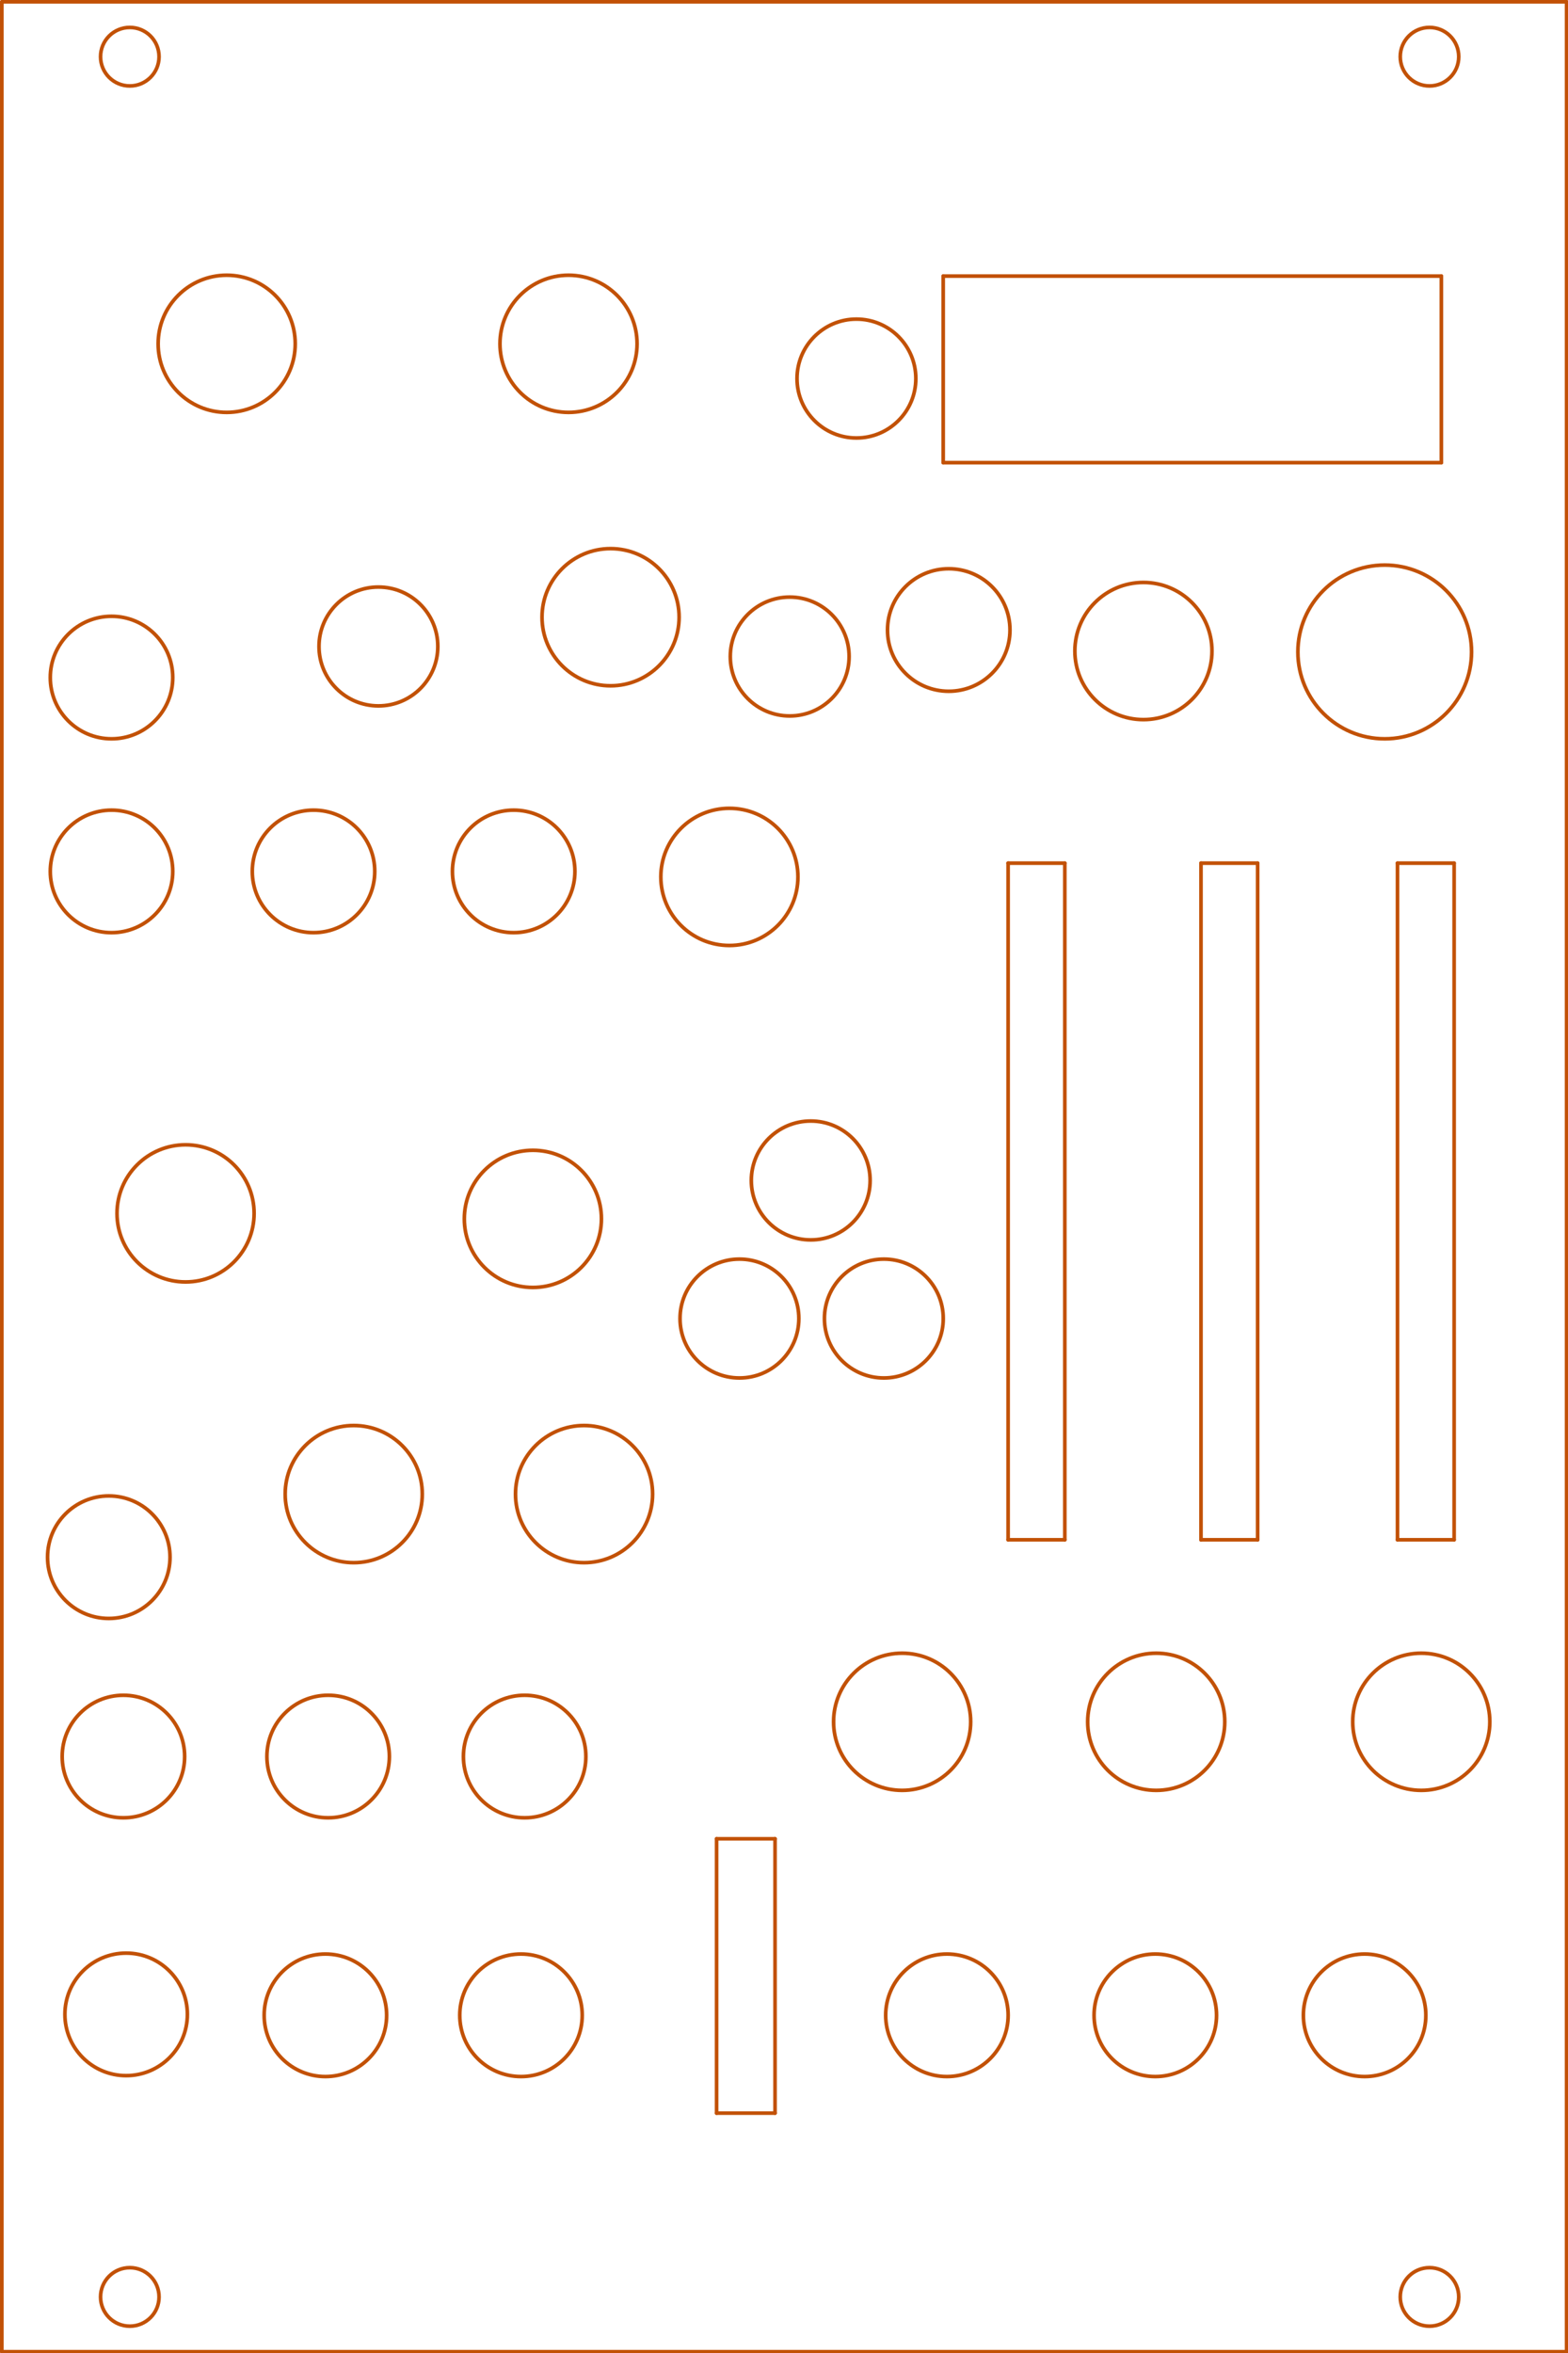 <?xml version="1.0" standalone="no"?>
 <!DOCTYPE svg PUBLIC "-//W3C//DTD SVG 1.1//EN" 
 "http://www.w3.org/Graphics/SVG/1.1/DTD/svg11.dtd"> 
<svg xmlns="http://www.w3.org/2000/svg" version="1.1" 
    width="8.578cm" height="12.868cm" viewBox="0 0 33770 50660 ">
<title>SVG Picture created as Eurorack BnG Panel Template-brd.svg date 2019/10/22 19:51:47 </title>
  <desc>Picture generated by PCBNEW </desc>
<g style="fill:#000000; fill-opacity:1;stroke:#000000; stroke-opacity:1;
stroke-linecap:round; stroke-linejoin:round; "
 transform="translate(0 0) scale(1 1)">
</g>
<g style="fill:#000000; fill-opacity:0.0; 
stroke:#000000; stroke-width:-0; stroke-opacity:1; 
stroke-linecap:round; stroke-linejoin:round;">
</g>
<g style="fill:#C25106; fill-opacity:0.0; 
stroke:#C25106; stroke-width:-0; stroke-opacity:1; 
stroke-linecap:round; stroke-linejoin:round;">
</g>
<g style="fill:#C25106; fill-opacity:0.0; 
stroke:#C25106; stroke-width:78.74; stroke-opacity:1; 
stroke-linecap:round; stroke-linejoin:round;">
<path d="M15433 39586
L16692 39586
" />
<path d="M15433 45492
L15433 39586
" />
<path d="M16692 45492
L15433 45492
" />
<path d="M16692 39586
L16692 45492
" />
<circle cx="30787.4" cy="1220.47" r="629.921" /> 
<circle cx="30787.4" cy="49448.8" r="629.921" /> 
<circle cx="2795.28" cy="49448.8" r="629.921" /> 
<circle cx="2795.28" cy="1220.47" r="629.921" /> 
<circle cx="29389.8" cy="43385.8" r="1318.9" /> 
<circle cx="24881.9" cy="43385.8" r="1318.9" /> 
<circle cx="20393.7" cy="43385.8" r="1318.9" /> 
<circle cx="30610.2" cy="37066.9" r="1476.38" /> 
<circle cx="24901.6" cy="37066.9" r="1476.38" /> 
<circle cx="19429.1" cy="37066.9" r="1476.38" /> 
<circle cx="11220.5" cy="43385.8" r="1318.9" /> 
<circle cx="7007.87" cy="43385.8" r="1318.9" /> 
<circle cx="2716.54" cy="43366.1" r="1318.9" /> 
<circle cx="11299.2" cy="37815" r="1318.9" /> 
<circle cx="7066.93" cy="37815" r="1318.9" /> 
<circle cx="2657.48" cy="37815" r="1318.9" /> 
<circle cx="2342.52" cy="33523.6" r="1318.9" /> 
<circle cx="20433.1" cy="13563" r="1318.9" /> 
<circle cx="11063" cy="18759.8" r="1318.9" /> 
<circle cx="6751.97" cy="18759.8" r="1318.9" /> 
<circle cx="2401.58" cy="18759.8" r="1318.9" /> 
<circle cx="2401.58" cy="14586.6" r="1318.9" /> 
<circle cx="12578.7" cy="32165.4" r="1476.38" /> 
<circle cx="7618.11" cy="32165.4" r="1476.38" /> 
<circle cx="19035.4" cy="28385.8" r="1279.53" /> 
<circle cx="15925.2" cy="28385.8" r="1279.53" /> 
<circle cx="17460.6" cy="25413.4" r="1279.53" /> 
<circle cx="11476.4" cy="26240.2" r="1476.38" /> 
<circle cx="3996.06" cy="26122" r="1476.38" /> 
<path d="M30098 18582
L31318 18582
" />
<path d="M31318 33149
L30098 33149
" />
<path d="M31318 18582
L31318 33149
" />
<path d="M25866 18582
L27086 18582
" />
<path d="M27086 33149
L25866 33149
" />
<path d="M27086 18582
L27086 33149
" />
<path d="M30098 33149
L30098 18582
" />
<path d="M25866 33149
L25866 18582
" />
<path d="M21712 18582
L22933 18582
" />
<path d="M21712 33149
L21712 18582
" />
<path d="M22933 33149
L21712 33149
" />
<path d="M22933 18582
L22933 33149
" />
<circle cx="29822.9" cy="14035.4" r="1870.18" /> 
<circle cx="24626" cy="14015.7" r="1476.38" /> 
<circle cx="17007.9" cy="14133.9" r="1279.53" /> 
<circle cx="15708.7" cy="18878" r="1476.38" /> 
<circle cx="8149.61" cy="13917.3" r="1279.53" /> 
<circle cx="18444.9" cy="8149.61" r="1279.53" /> 
<path d="M20314 5944
L20314 9960
" />
<path d="M31043 9960
L31043 5944
" />
<path d="M20314 9960
L31043 9960
" />
<path d="M31043 5944
L20314 5944
" />
<circle cx="13149.6" cy="13287.4" r="1476.38" /> 
<circle cx="12244.1" cy="7401.58" r="1476.38" /> 
<circle cx="4881.89" cy="7401.58" r="1476.38" /> 
<path d="M39 50629
L39 39
" />
<path d="M33740 50629
L39 50629
" />
<path d="M33740 39
L33740 50629
" />
<path d="M39 39
L33740 39
" />
</g> 
</svg>

